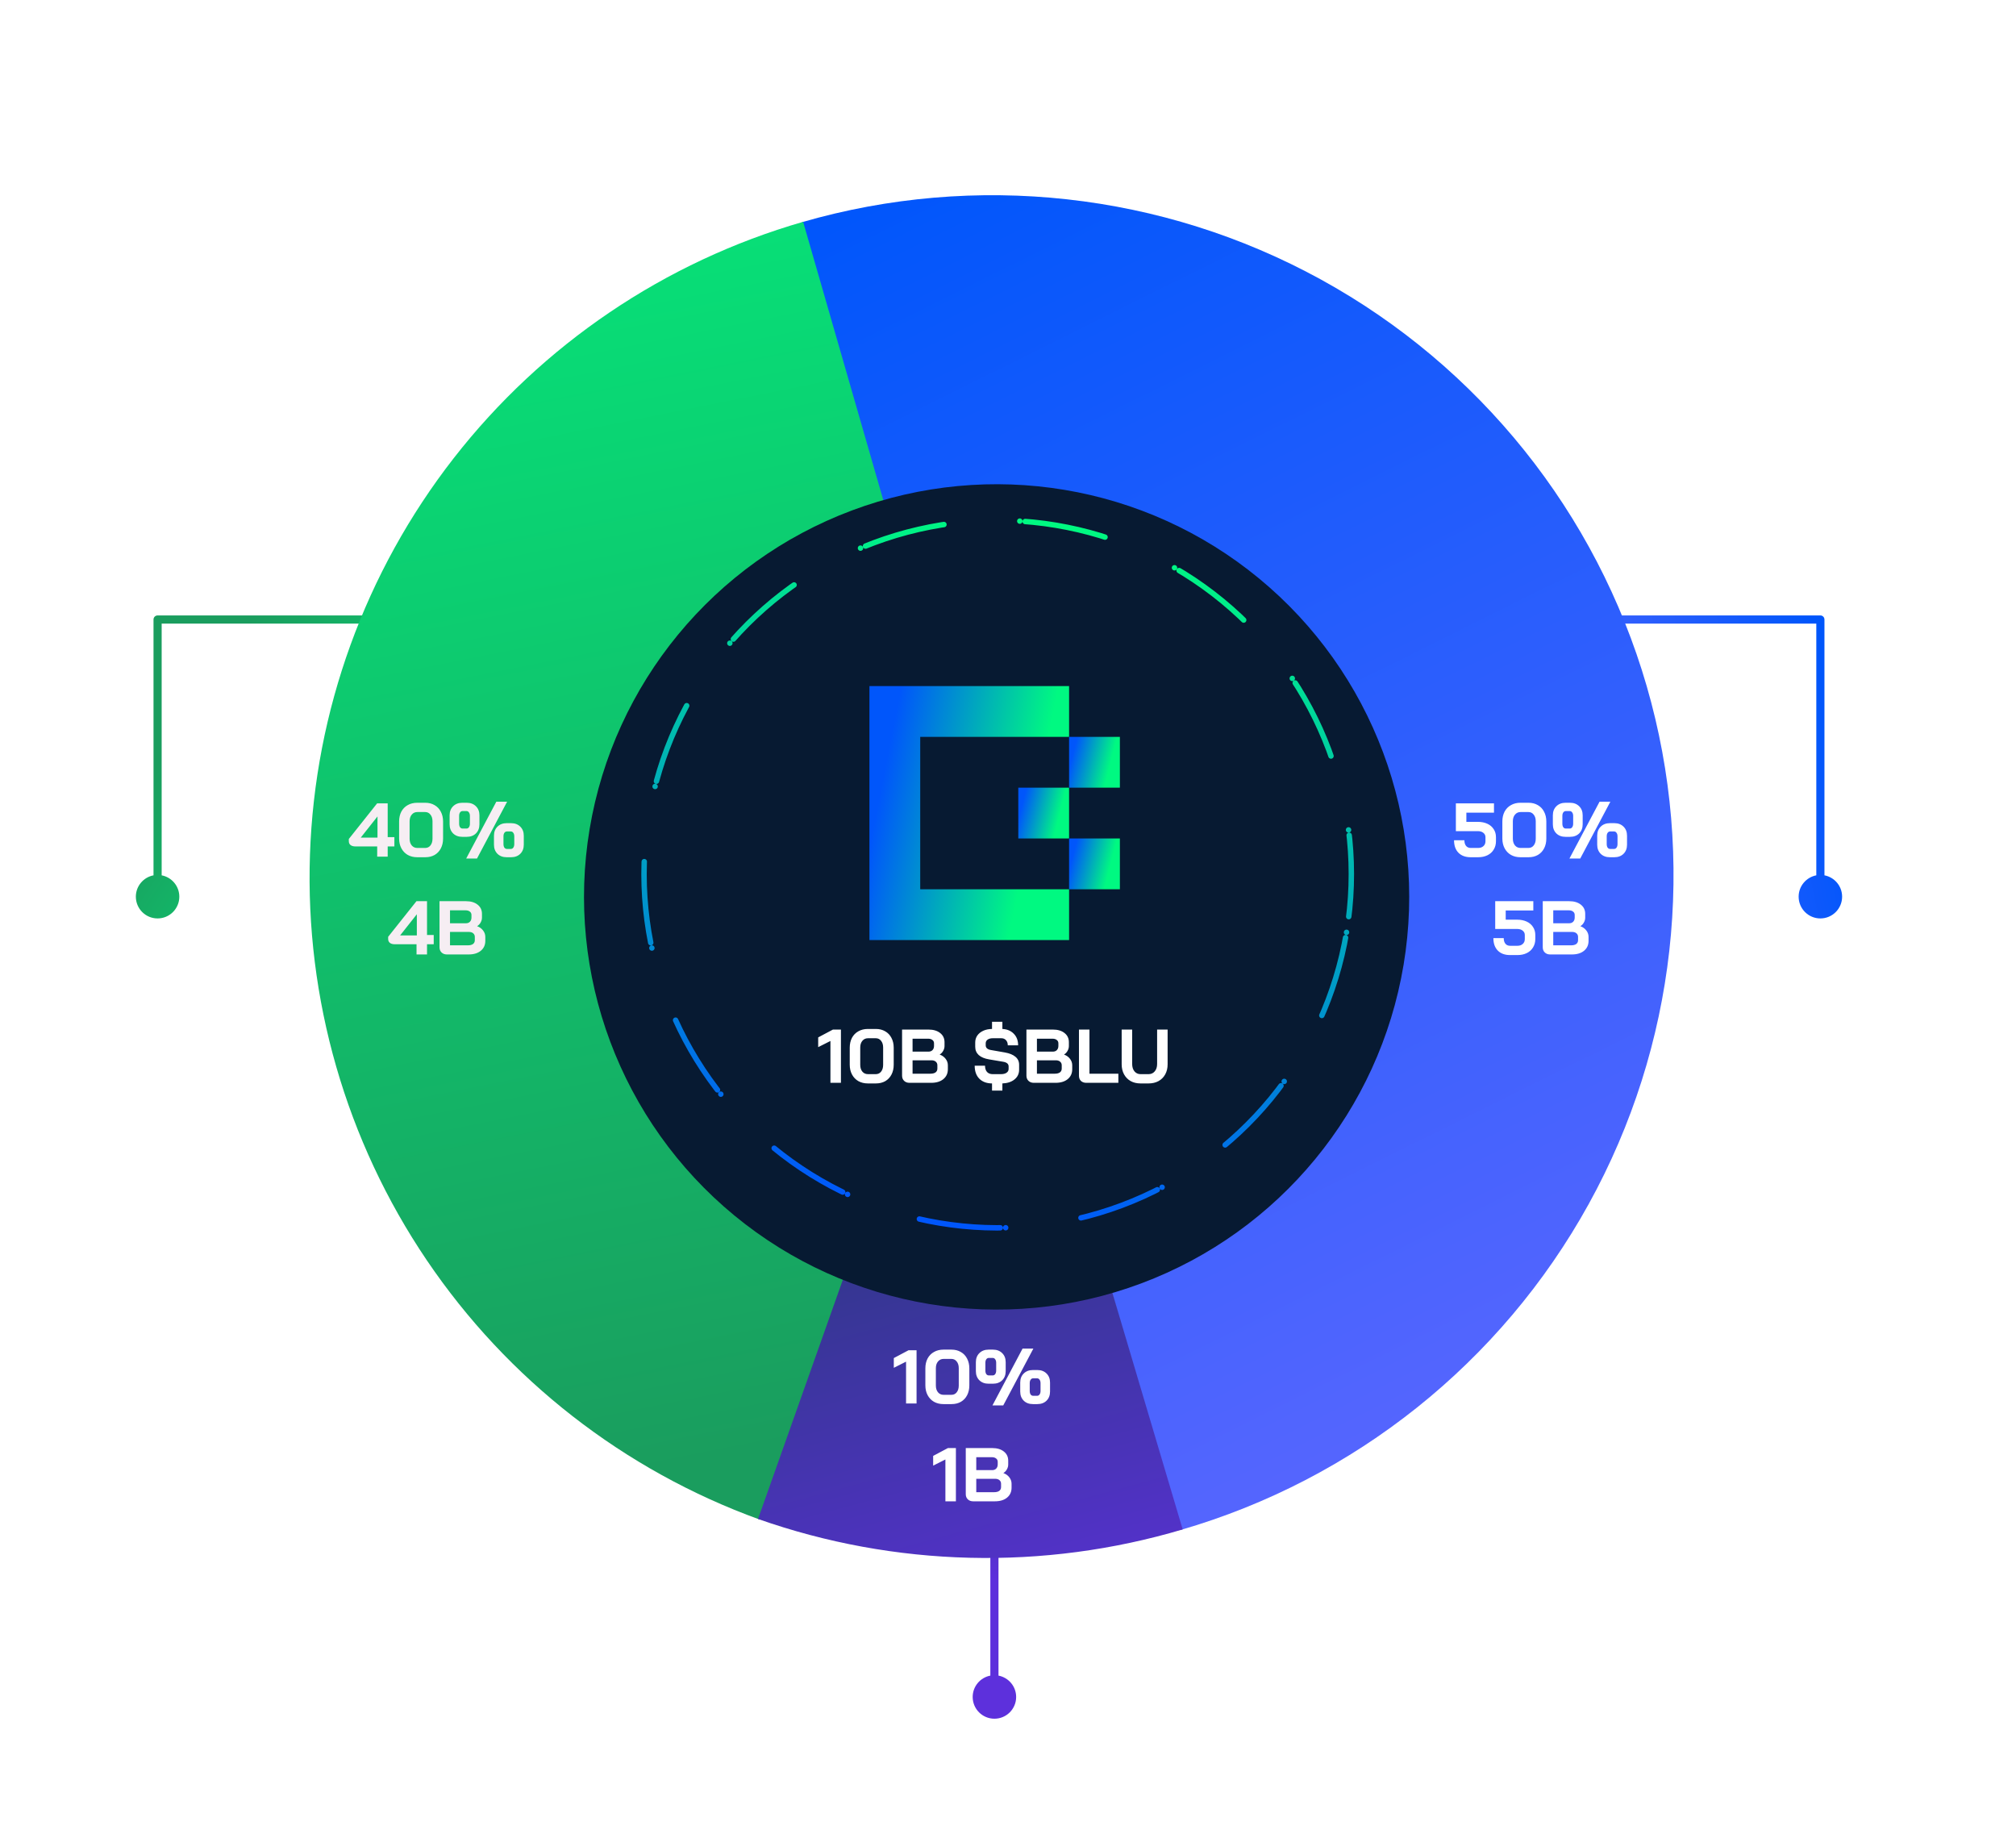 <svg width="371" height="336" viewBox="0 0 371 336" fill="none" xmlns="http://www.w3.org/2000/svg">
<path fill-rule="evenodd" clip-rule="evenodd" d="M335.75 113.988C335.75 113.574 335.414 113.238 335 113.238L279 113.238L279 114.738L334.25 114.738V161.058C332.399 161.41 331 163.035 331 164.988C331 167.197 332.791 168.988 335 168.988C337.209 168.988 339 167.197 339 164.988C339 163.035 337.601 161.41 335.75 161.058V113.988Z" fill="url(#paint0_linear_278_2982)"/>
<path fill-rule="evenodd" clip-rule="evenodd" d="M28.25 113.988C28.25 113.574 28.586 113.238 29 113.238L85 113.238L85 114.738L29.75 114.738V161.058C31.601 161.41 33 163.035 33 164.988C33 167.197 31.209 168.988 29 168.988C26.791 168.988 25 167.197 25 164.988C25 163.035 26.399 161.41 28.25 161.058V113.988Z" fill="url(#paint1_linear_278_2982)"/>
<path fill-rule="evenodd" clip-rule="evenodd" d="M187 312.238C187 314.447 185.209 316.238 183 316.238C180.791 316.238 179 314.447 179 312.238C179 310.285 180.399 308.66 182.25 308.308L182.25 261.238L183.75 261.238L183.75 308.308C185.601 308.66 187 310.285 187 312.238Z" fill="url(#paint2_linear_278_2982)"/>
<path d="M147.546 40.893C179.54 31.622 213.896 35.406 243.057 51.413C272.218 67.42 293.794 94.338 303.04 126.245C312.286 158.153 308.444 192.437 292.359 221.554C276.273 250.672 249.263 272.238 217.269 281.509L182.408 161.201L147.546 40.893Z" fill="url(#paint3_linear_278_2982)"/>
<path d="M139.754 279.575C114.82 270.534 93.387 253.831 78.528 231.861C63.67 209.891 56.148 183.78 57.041 157.272C57.934 130.764 67.196 105.219 83.5 84.299C99.803 63.378 122.311 48.156 147.798 40.814L182.565 161.501L139.754 279.575Z" fill="url(#paint4_linear_278_2982)"/>
<path d="M217.647 281.409C192.037 289.019 164.681 288.346 139.5 279.487L181.703 160.441L217.647 281.409Z" fill="url(#paint5_linear_278_2982)"/>
<path d="M69.414 155.741H65.424C65.032 155.741 64.729 155.657 64.514 155.489C64.299 155.321 64.192 155.079 64.192 154.761V154.369L69.4 147.817H71.346V154.033H72.578V155.741H71.346V157.617H69.414V155.741ZM69.47 154.117V150.239H69.456L66.39 154.117H69.47ZM76.779 157.729C76.126 157.729 75.547 157.589 75.043 157.309C74.539 157.02 74.147 156.614 73.867 156.091C73.587 155.569 73.447 154.967 73.447 154.285V151.149C73.447 150.468 73.583 149.866 73.853 149.343C74.133 148.821 74.525 148.419 75.029 148.139C75.533 147.85 76.117 147.705 76.779 147.705H78.263C78.907 147.705 79.477 147.85 79.971 148.139C80.466 148.419 80.849 148.821 81.119 149.343C81.399 149.866 81.539 150.468 81.539 151.149V154.285C81.539 154.967 81.404 155.569 81.133 156.091C80.863 156.614 80.48 157.02 79.985 157.309C79.491 157.589 78.917 157.729 78.263 157.729H76.779ZM78.235 156.021C78.646 156.021 78.973 155.867 79.215 155.559C79.467 155.242 79.593 154.827 79.593 154.313V151.121C79.593 150.608 79.467 150.197 79.215 149.889C78.973 149.572 78.646 149.413 78.235 149.413H76.807C76.378 149.413 76.033 149.572 75.771 149.889C75.51 150.197 75.379 150.608 75.379 151.121V154.313C75.379 154.827 75.51 155.242 75.771 155.559C76.033 155.867 76.378 156.021 76.807 156.021H78.235ZM91.337 147.509H93.325L87.781 157.967H85.793L91.337 147.509ZM85.093 153.977C84.384 153.977 83.814 153.767 83.385 153.347C82.956 152.918 82.741 152.358 82.741 151.667V150.015C82.741 149.325 82.956 148.769 83.385 148.349C83.814 147.92 84.384 147.705 85.093 147.705H85.877C86.586 147.705 87.156 147.92 87.585 148.349C88.014 148.769 88.229 149.325 88.229 150.015V151.667C88.229 152.358 88.014 152.918 87.585 153.347C87.156 153.767 86.586 153.977 85.877 153.977H85.093ZM85.835 152.451C86.031 152.451 86.185 152.372 86.297 152.213C86.418 152.045 86.479 151.826 86.479 151.555V150.127C86.479 149.857 86.418 149.642 86.297 149.483C86.185 149.315 86.031 149.231 85.835 149.231H85.135C84.939 149.231 84.78 149.315 84.659 149.483C84.547 149.642 84.491 149.857 84.491 150.127V151.555C84.491 151.826 84.547 152.045 84.659 152.213C84.78 152.372 84.939 152.451 85.135 152.451H85.835ZM93.255 157.729C92.546 157.729 91.976 157.519 91.547 157.099C91.118 156.67 90.903 156.11 90.903 155.419V153.767C90.903 153.077 91.118 152.521 91.547 152.101C91.976 151.672 92.546 151.457 93.255 151.457H94.039C94.748 151.457 95.318 151.672 95.747 152.101C96.176 152.521 96.391 153.077 96.391 153.767V155.419C96.391 156.11 96.176 156.67 95.747 157.099C95.318 157.519 94.748 157.729 94.039 157.729H93.255ZM93.997 156.203C94.193 156.203 94.347 156.124 94.459 155.965C94.58 155.797 94.641 155.578 94.641 155.307V153.879C94.641 153.609 94.58 153.394 94.459 153.235C94.347 153.067 94.193 152.983 93.997 152.983H93.297C93.101 152.983 92.942 153.067 92.821 153.235C92.709 153.394 92.653 153.609 92.653 153.879V155.307C92.653 155.578 92.709 155.797 92.821 155.965C92.942 156.124 93.101 156.203 93.297 156.203H93.997ZM76.653 173.741H72.663C72.271 173.741 71.968 173.657 71.753 173.489C71.539 173.321 71.431 173.079 71.431 172.761V172.369L76.639 165.817H78.585V172.033H79.817V173.741H78.585V175.617H76.653V173.741ZM76.709 172.117V168.239H76.695L73.629 172.117H76.709ZM82.241 175.617C81.839 175.617 81.513 175.496 81.261 175.253C81.009 175.011 80.883 174.693 80.883 174.301V165.817H85.755C86.641 165.817 87.351 166.027 87.883 166.447C88.424 166.867 88.695 167.432 88.695 168.141V168.841C88.695 169.149 88.615 169.443 88.457 169.723C88.307 170.003 88.093 170.232 87.813 170.409V170.423C88.261 170.582 88.62 170.839 88.891 171.193C89.171 171.548 89.311 171.945 89.311 172.383V173.111C89.311 173.877 89.031 174.488 88.471 174.945C87.92 175.393 87.173 175.617 86.231 175.617H82.241ZM85.755 169.877C86.053 169.877 86.296 169.784 86.483 169.597C86.669 169.401 86.763 169.145 86.763 168.827V168.351C86.763 168.09 86.665 167.885 86.469 167.735C86.273 167.577 86.011 167.497 85.685 167.497H82.815V169.877H85.755ZM86.091 173.937C86.501 173.937 86.819 173.858 87.043 173.699C87.267 173.531 87.379 173.298 87.379 172.999V172.383C87.379 172.113 87.281 171.893 87.085 171.725C86.889 171.557 86.627 171.473 86.301 171.473H82.815V173.937H86.091Z" fill="#F6EEF3"/>
<path d="M0.952 178.188H5.978C6.799 178.188 7.462 178.422 7.966 178.888C8.47 179.346 8.722 179.952 8.722 180.708V182.052C8.722 182.846 8.456 183.485 7.924 183.97C7.401 184.446 6.711 184.684 5.852 184.684H2.59V187.988H0.952V178.188ZM5.824 183.256C6.207 183.256 6.51 183.14 6.734 182.906C6.967 182.673 7.084 182.37 7.084 181.996V180.75C7.084 180.405 6.981 180.13 6.776 179.924C6.571 179.719 6.295 179.616 5.95 179.616H2.59V183.256H5.824ZM12.16 188.1C11.46 188.1 10.891 187.862 10.452 187.386C10.023 186.901 9.808 186.271 9.808 185.496V181.002H11.418V185.524C11.418 185.879 11.502 186.164 11.67 186.378C11.847 186.593 12.076 186.7 12.356 186.7H13.196C13.551 186.7 13.868 186.56 14.148 186.28C14.437 185.991 14.633 185.618 14.736 185.16V181.002H16.346V187.988H14.834V187.036C14.629 187.354 14.358 187.61 14.022 187.806C13.695 188.002 13.383 188.1 13.084 188.1H12.16ZM21.3 188.1C21.002 188.1 20.694 188.007 20.376 187.82C20.068 187.624 19.821 187.382 19.634 187.092V187.988H18.136V178.188H19.746V181.646C19.933 181.413 20.171 181.231 20.46 181.1C20.75 180.96 21.039 180.89 21.328 180.89H22.308C22.822 180.89 23.279 181.007 23.68 181.24C24.082 181.464 24.394 181.782 24.618 182.192C24.842 182.603 24.954 183.074 24.954 183.606V185.272C24.954 185.832 24.842 186.327 24.618 186.756C24.394 187.186 24.077 187.517 23.666 187.75C23.265 187.984 22.803 188.1 22.28 188.1H21.3ZM22.112 186.686C22.476 186.686 22.775 186.551 23.008 186.28C23.242 186 23.358 185.636 23.358 185.188V183.704C23.358 183.284 23.246 182.948 23.022 182.696C22.798 182.435 22.509 182.304 22.154 182.304H21.258C20.848 182.304 20.502 182.454 20.222 182.752C19.942 183.042 19.784 183.424 19.746 183.9V185.272C19.793 185.683 19.952 186.024 20.222 186.294C20.502 186.556 20.824 186.686 21.188 186.686H22.112ZM28.716 187.988C27.932 187.988 27.358 187.825 26.994 187.498C26.64 187.162 26.462 186.635 26.462 185.916V178.188H28.072V185.846C28.072 186.117 28.128 186.313 28.24 186.434C28.352 186.546 28.539 186.602 28.8 186.602H29.472V187.988H28.716ZM31.532 180.218C31.215 180.218 30.958 180.125 30.762 179.938C30.575 179.742 30.482 179.495 30.482 179.196C30.482 178.898 30.575 178.655 30.762 178.468C30.958 178.272 31.215 178.174 31.532 178.174C31.849 178.174 32.106 178.272 32.302 178.468C32.498 178.655 32.596 178.898 32.596 179.196C32.596 179.495 32.498 179.742 32.302 179.938C32.106 180.125 31.849 180.218 31.532 180.218ZM30.734 181.002H32.344V187.988H30.734V181.002ZM36.954 188.1C36.095 188.1 35.405 187.853 34.882 187.358C34.369 186.864 34.112 186.21 34.112 185.398V183.634C34.112 183.093 34.229 182.617 34.462 182.206C34.695 181.786 35.027 181.464 35.456 181.24C35.885 181.007 36.38 180.89 36.94 180.89H38.06C38.863 180.89 39.507 181.124 39.992 181.59C40.487 182.048 40.734 182.654 40.734 183.41H39.152C39.152 183.074 39.049 182.804 38.844 182.598C38.648 182.384 38.387 182.276 38.06 182.276H36.954C36.59 182.276 36.291 182.412 36.058 182.682C35.834 182.953 35.722 183.303 35.722 183.732V185.3C35.722 185.72 35.834 186.061 36.058 186.322C36.291 186.584 36.595 186.714 36.968 186.714H38.074C38.419 186.714 38.695 186.588 38.9 186.336C39.115 186.084 39.222 185.758 39.222 185.356H40.804C40.804 186.178 40.552 186.84 40.048 187.344C39.553 187.848 38.895 188.1 38.074 188.1H36.954ZM0.952 196.188H5.978C6.799 196.188 7.462 196.422 7.966 196.888C8.47 197.346 8.722 197.952 8.722 198.708V200.052C8.722 200.846 8.456 201.485 7.924 201.97C7.401 202.446 6.711 202.684 5.852 202.684H2.59V205.988H0.952V196.188ZM5.824 201.256C6.207 201.256 6.51 201.14 6.734 200.906C6.967 200.673 7.084 200.37 7.084 199.996V198.75C7.084 198.405 6.981 198.13 6.776 197.924C6.571 197.719 6.295 197.616 5.95 197.616H2.59V201.256H5.824ZM9.892 199.002H11.39V199.954C11.577 199.665 11.843 199.432 12.188 199.254C12.543 199.068 12.907 198.974 13.28 198.974H14.12V200.374H13.28C12.748 200.374 12.319 200.538 11.992 200.864C11.665 201.191 11.502 201.616 11.502 202.138V205.988H9.892V199.002ZM17.5 206.1C16.93 206.1 16.426 205.993 15.988 205.778C15.558 205.564 15.222 205.26 14.98 204.868C14.746 204.476 14.63 204.024 14.63 203.51V201.634C14.63 201.093 14.746 200.617 14.98 200.206C15.222 199.786 15.558 199.464 15.988 199.24C16.426 199.007 16.93 198.89 17.5 198.89H18.62C19.469 198.89 20.15 199.138 20.664 199.632C21.177 200.127 21.434 200.785 21.434 201.606V203.006H16.24V203.51C16.24 203.884 16.352 204.182 16.576 204.406C16.809 204.63 17.117 204.742 17.5 204.742H18.578C18.951 204.742 19.25 204.654 19.474 204.476C19.707 204.29 19.824 204.047 19.824 203.748H21.406C21.406 204.458 21.144 205.027 20.622 205.456C20.099 205.886 19.413 206.1 18.564 206.1H17.5ZM19.852 201.802V201.606C19.852 201.196 19.74 200.864 19.516 200.612C19.292 200.36 18.998 200.234 18.634 200.234H17.5C17.117 200.234 16.804 200.37 16.562 200.64C16.328 200.902 16.212 201.247 16.212 201.676V201.802H19.852ZM25.19 206.1C24.388 206.1 23.744 205.886 23.258 205.456C22.773 205.027 22.53 204.458 22.53 203.748H24.112C24.112 204.047 24.21 204.29 24.406 204.476C24.602 204.654 24.864 204.742 25.19 204.742H26.436C26.754 204.742 27.001 204.691 27.178 204.588C27.365 204.476 27.458 204.327 27.458 204.14V203.832C27.458 203.702 27.402 203.59 27.29 203.496C27.188 203.403 27.043 203.338 26.856 203.3L24.434 202.88C23.893 202.787 23.464 202.591 23.146 202.292C22.829 201.984 22.67 201.63 22.67 201.228V200.766C22.67 200.188 22.899 199.73 23.356 199.394C23.823 199.058 24.462 198.89 25.274 198.89H26.394C27.132 198.89 27.729 199.091 28.186 199.492C28.644 199.894 28.872 200.421 28.872 201.074H27.29C27.29 200.822 27.206 200.622 27.038 200.472C26.88 200.323 26.665 200.248 26.394 200.248H25.288C24.962 200.248 24.71 200.3 24.532 200.402C24.355 200.505 24.266 200.65 24.266 200.836V201.116C24.266 201.247 24.318 201.359 24.42 201.452C24.532 201.546 24.677 201.606 24.854 201.634L27.36 202.082C27.874 202.185 28.284 202.381 28.592 202.67C28.9 202.96 29.054 203.3 29.054 203.692V204.21C29.054 204.789 28.816 205.251 28.34 205.596C27.864 205.932 27.23 206.1 26.436 206.1H25.19ZM32.569 206.1C31.86 206.1 31.286 205.923 30.847 205.568C30.418 205.204 30.203 204.724 30.203 204.126V203.622C30.203 203.034 30.427 202.563 30.875 202.208C31.333 201.854 31.93 201.676 32.667 201.676H33.535C33.797 201.676 34.077 201.714 34.375 201.788C34.674 201.863 34.94 201.961 35.173 202.082V201.214C35.173 200.925 35.08 200.692 34.893 200.514C34.707 200.337 34.464 200.248 34.165 200.248H32.989C32.681 200.248 32.434 200.323 32.247 200.472C32.061 200.612 31.967 200.799 31.967 201.032H30.399C30.399 200.388 30.637 199.87 31.113 199.478C31.589 199.086 32.215 198.89 32.989 198.89H34.165C34.949 198.89 35.579 199.105 36.055 199.534C36.531 199.954 36.769 200.514 36.769 201.214V205.988H35.271V205.106C35.047 205.405 34.767 205.648 34.431 205.834C34.095 206.012 33.764 206.1 33.437 206.1H32.569ZM33.535 204.84C33.909 204.84 34.245 204.738 34.543 204.532C34.842 204.318 35.052 204.038 35.173 203.692V203.356C35.015 203.226 34.791 203.123 34.501 203.048C34.212 202.964 33.909 202.922 33.591 202.922H32.709C32.429 202.922 32.201 202.992 32.023 203.132C31.855 203.272 31.771 203.454 31.771 203.678V204.07C31.771 204.304 31.86 204.49 32.037 204.63C32.215 204.77 32.448 204.84 32.737 204.84H33.535ZM40.734 205.988C39.95 205.988 39.376 205.825 39.012 205.498C38.657 205.162 38.48 204.635 38.48 203.916V196.188H40.09V203.846C40.09 204.117 40.146 204.313 40.258 204.434C40.37 204.546 40.557 204.602 40.818 204.602H41.49V205.988H40.734ZM45.09 206.1C44.52 206.1 44.016 205.993 43.578 205.778C43.148 205.564 42.812 205.26 42.569 204.868C42.336 204.476 42.219 204.024 42.219 203.51V201.634C42.219 201.093 42.336 200.617 42.569 200.206C42.812 199.786 43.148 199.464 43.578 199.24C44.016 199.007 44.52 198.89 45.09 198.89H46.209C47.059 198.89 47.74 199.138 48.254 199.632C48.767 200.127 49.023 200.785 49.023 201.606V203.006H43.83V203.51C43.83 203.884 43.941 204.182 44.166 204.406C44.399 204.63 44.707 204.742 45.09 204.742H46.167C46.541 204.742 46.84 204.654 47.063 204.476C47.297 204.29 47.413 204.047 47.413 203.748H48.995C48.995 204.458 48.734 205.027 48.212 205.456C47.689 205.886 47.003 206.1 46.154 206.1H45.09ZM47.441 201.802V201.606C47.441 201.196 47.33 200.864 47.105 200.612C46.882 200.36 46.587 200.234 46.224 200.234H45.09C44.707 200.234 44.394 200.37 44.151 200.64C43.918 200.902 43.801 201.247 43.801 201.676V201.802H47.441Z" fill="white"/>
<path d="M318.214 188.1C317.561 188.1 316.982 187.96 316.478 187.68C315.974 187.391 315.582 186.99 315.302 186.476C315.031 185.954 314.896 185.352 314.896 184.67V178.188H316.534V184.642C316.534 185.249 316.688 185.739 316.996 186.112C317.304 186.476 317.71 186.658 318.214 186.658H319.712C320.225 186.658 320.636 186.476 320.944 186.112C321.261 185.739 321.42 185.249 321.42 184.642V178.188H323.058V184.67C323.058 185.352 322.918 185.954 322.638 186.476C322.358 186.99 321.966 187.391 321.462 187.68C320.958 187.96 320.375 188.1 319.712 188.1H318.214ZM327.159 188.1C326.356 188.1 325.712 187.886 325.227 187.456C324.742 187.027 324.499 186.458 324.499 185.748H326.081C326.081 186.047 326.179 186.29 326.375 186.476C326.571 186.654 326.832 186.742 327.159 186.742H328.405C328.722 186.742 328.97 186.691 329.147 186.588C329.334 186.476 329.427 186.327 329.427 186.14V185.832C329.427 185.702 329.371 185.59 329.259 185.496C329.156 185.403 329.012 185.338 328.825 185.3L326.403 184.88C325.862 184.787 325.432 184.591 325.115 184.292C324.798 183.984 324.639 183.63 324.639 183.228V182.766C324.639 182.188 324.868 181.73 325.325 181.394C325.792 181.058 326.431 180.89 327.243 180.89H328.363C329.1 180.89 329.698 181.091 330.155 181.492C330.612 181.894 330.841 182.421 330.841 183.074H329.259C329.259 182.822 329.175 182.622 329.007 182.472C328.848 182.323 328.634 182.248 328.363 182.248H327.257C326.93 182.248 326.678 182.3 326.501 182.402C326.324 182.505 326.235 182.65 326.235 182.836V183.116C326.235 183.247 326.286 183.359 326.389 183.452C326.501 183.546 326.646 183.606 326.823 183.634L329.329 184.082C329.842 184.185 330.253 184.381 330.561 184.67C330.869 184.96 331.023 185.3 331.023 185.692V186.21C331.023 186.789 330.785 187.251 330.309 187.596C329.833 187.932 329.198 188.1 328.405 188.1H327.159ZM334.986 188.1C334.417 188.1 333.913 187.993 333.474 187.778C333.045 187.564 332.709 187.26 332.466 186.868C332.233 186.476 332.116 186.024 332.116 185.51V183.634C332.116 183.093 332.233 182.617 332.466 182.206C332.709 181.786 333.045 181.464 333.474 181.24C333.913 181.007 334.417 180.89 334.986 180.89H336.106C336.955 180.89 337.637 181.138 338.15 181.632C338.663 182.127 338.92 182.785 338.92 183.606V185.006H333.726V185.51C333.726 185.884 333.838 186.182 334.062 186.406C334.295 186.63 334.603 186.742 334.986 186.742H336.064C336.437 186.742 336.736 186.654 336.96 186.476C337.193 186.29 337.31 186.047 337.31 185.748H338.892C338.892 186.458 338.631 187.027 338.108 187.456C337.585 187.886 336.899 188.1 336.05 188.1H334.986ZM337.338 183.802V183.606C337.338 183.196 337.226 182.864 337.002 182.612C336.778 182.36 336.484 182.234 336.12 182.234H334.986C334.603 182.234 334.291 182.37 334.048 182.64C333.815 182.902 333.698 183.247 333.698 183.676V183.802H337.338ZM340.367 181.002H341.865V181.954C342.051 181.665 342.317 181.432 342.663 181.254C343.017 181.068 343.381 180.974 343.755 180.974H344.595V182.374H343.755C343.223 182.374 342.793 182.538 342.467 182.864C342.14 183.191 341.977 183.616 341.977 184.138V187.988H340.367V181.002ZM314.952 196.188H320.006C320.809 196.188 321.457 196.408 321.952 196.846C322.447 197.285 322.694 197.864 322.694 198.582V199.576C322.694 200.062 322.545 200.491 322.246 200.864C321.957 201.228 321.551 201.499 321.028 201.676V201.704C321.327 201.882 321.565 202.11 321.742 202.39C321.929 202.661 322.087 203.016 322.218 203.454L323.002 205.988H321.308L320.552 203.566C320.431 203.146 320.244 202.824 319.992 202.6C319.74 202.376 319.446 202.264 319.11 202.264H316.59V205.988H314.952V196.188ZM319.642 200.85C320.071 200.85 320.412 200.734 320.664 200.5C320.925 200.267 321.056 199.964 321.056 199.59V198.624C321.056 198.326 320.958 198.083 320.762 197.896C320.566 197.71 320.305 197.616 319.978 197.616H316.59V200.85H319.642ZM326.851 206.1C326.282 206.1 325.778 205.993 325.339 205.778C324.91 205.564 324.574 205.26 324.331 204.868C324.098 204.476 323.981 204.024 323.981 203.51V201.634C323.981 201.093 324.098 200.617 324.331 200.206C324.574 199.786 324.91 199.464 325.339 199.24C325.778 199.007 326.282 198.89 326.851 198.89H327.971C328.821 198.89 329.502 199.138 330.015 199.632C330.529 200.127 330.785 200.785 330.785 201.606V203.006H325.591V203.51C325.591 203.884 325.703 204.182 325.927 204.406C326.161 204.63 326.469 204.742 326.851 204.742H327.929C328.303 204.742 328.601 204.654 328.825 204.476C329.059 204.29 329.175 204.047 329.175 203.748H330.757C330.757 204.458 330.496 205.027 329.973 205.456C329.451 205.886 328.765 206.1 327.915 206.1H326.851ZM329.203 201.802V201.606C329.203 201.196 329.091 200.864 328.867 200.612C328.643 200.36 328.349 200.234 327.985 200.234H326.851C326.469 200.234 326.156 200.37 325.913 200.64C325.68 200.902 325.563 201.247 325.563 201.676V201.802H329.203ZM341.416 199.002L339.988 204.994C339.829 205.657 339.47 205.988 338.91 205.988H338.168L336.558 201.284L334.878 205.988H334.15C333.599 205.988 333.24 205.657 333.072 204.994L331.616 199.002H333.282L334.304 203.972L335.956 199.184H336.572C336.759 199.184 336.908 199.226 337.02 199.31C337.141 199.394 337.235 199.53 337.3 199.716L338.756 203.93L339.75 199.002H341.416ZM344.573 206.1C343.864 206.1 343.29 205.923 342.851 205.568C342.422 205.204 342.207 204.724 342.207 204.126V203.622C342.207 203.034 342.431 202.563 342.879 202.208C343.336 201.854 343.934 201.676 344.671 201.676H345.539C345.8 201.676 346.08 201.714 346.379 201.788C346.678 201.863 346.944 201.961 347.177 202.082V201.214C347.177 200.925 347.084 200.692 346.897 200.514C346.71 200.337 346.468 200.248 346.169 200.248H344.993C344.685 200.248 344.438 200.323 344.251 200.472C344.064 200.612 343.971 200.799 343.971 201.032H342.403C342.403 200.388 342.641 199.87 343.117 199.478C343.593 199.086 344.218 198.89 344.993 198.89H346.169C346.953 198.89 347.583 199.105 348.059 199.534C348.535 199.954 348.773 200.514 348.773 201.214V205.988H347.275V205.106C347.051 205.405 346.771 205.648 346.435 205.834C346.099 206.012 345.768 206.1 345.441 206.1H344.573ZM345.539 204.84C345.912 204.84 346.248 204.738 346.547 204.532C346.846 204.318 347.056 204.038 347.177 203.692V203.356C347.018 203.226 346.794 203.123 346.505 203.048C346.216 202.964 345.912 202.922 345.595 202.922H344.713C344.433 202.922 344.204 202.992 344.027 203.132C343.859 203.272 343.775 203.454 343.775 203.678V204.07C343.775 204.304 343.864 204.49 344.041 204.63C344.218 204.77 344.452 204.84 344.741 204.84H345.539ZM350.484 199.002H351.982V199.954C352.169 199.665 352.435 199.432 352.78 199.254C353.135 199.068 353.499 198.974 353.872 198.974H354.712V200.374H353.872C353.34 200.374 352.911 200.538 352.584 200.864C352.257 201.191 352.094 201.616 352.094 202.138V205.988H350.484V199.002ZM357.881 206.1C357.088 206.1 356.444 205.853 355.949 205.358C355.464 204.854 355.221 204.196 355.221 203.384V201.76C355.221 201.191 355.338 200.692 355.571 200.262C355.805 199.824 356.131 199.488 356.551 199.254C356.981 199.012 357.471 198.89 358.021 198.89H358.875C359.165 198.89 359.449 198.956 359.729 199.086C360.019 199.217 360.257 199.39 360.443 199.604V196.188H362.039V205.988H360.541V205.022C360.345 205.349 360.084 205.61 359.757 205.806C359.431 206.002 359.099 206.1 358.763 206.1H357.881ZM358.889 204.714C359.291 204.714 359.636 204.556 359.925 204.238C360.224 203.912 360.397 203.51 360.443 203.034V201.634C360.378 201.233 360.219 200.906 359.967 200.654C359.725 200.402 359.431 200.276 359.085 200.276H358.189C357.779 200.276 357.447 200.421 357.195 200.71C356.953 201 356.831 201.378 356.831 201.844V203.286C356.831 203.716 356.943 204.061 357.167 204.322C357.401 204.584 357.695 204.714 358.049 204.714H358.889ZM366.138 206.1C365.335 206.1 364.691 205.886 364.206 205.456C363.72 205.027 363.478 204.458 363.478 203.748H365.06C365.06 204.047 365.158 204.29 365.354 204.476C365.55 204.654 365.811 204.742 366.138 204.742H367.384C367.701 204.742 367.948 204.691 368.126 204.588C368.312 204.476 368.406 204.327 368.406 204.14V203.832C368.406 203.702 368.35 203.59 368.238 203.496C368.135 203.403 367.99 203.338 367.804 203.3L365.382 202.88C364.84 202.787 364.411 202.591 364.094 202.292C363.776 201.984 363.618 201.63 363.618 201.228V200.766C363.618 200.188 363.846 199.73 364.304 199.394C364.77 199.058 365.41 198.89 366.222 198.89H367.342C368.079 198.89 368.676 199.091 369.134 199.492C369.591 199.894 369.82 200.421 369.82 201.074H368.238C368.238 200.822 368.154 200.622 367.986 200.472C367.827 200.323 367.612 200.248 367.342 200.248H366.236C365.909 200.248 365.657 200.3 365.48 200.402C365.302 200.505 365.214 200.65 365.214 200.836V201.116C365.214 201.247 365.265 201.359 365.368 201.452C365.48 201.546 365.624 201.606 365.802 201.634L368.308 202.082C368.821 202.185 369.232 202.381 369.54 202.67C369.848 202.96 370.002 203.3 370.002 203.692V204.21C370.002 204.789 369.764 205.251 369.288 205.596C368.812 205.932 368.177 206.1 367.384 206.1H366.138Z" fill="white"/>
<path d="M125.434 331.238C125.07 331.238 124.776 331.131 124.552 330.916C124.338 330.702 124.23 330.417 124.23 330.062V321.438H128.696C129.424 321.438 130.064 321.578 130.614 321.858C131.174 322.129 131.604 322.516 131.902 323.02C132.21 323.524 132.364 324.108 132.364 324.77V327.626C132.364 328.812 132.056 329.712 131.44 330.328C130.834 330.935 129.938 331.238 128.752 331.238H125.434ZM128.71 329.796C129.373 329.796 129.872 329.61 130.208 329.236C130.554 328.854 130.726 328.298 130.726 327.57V324.826C130.726 324.248 130.535 323.781 130.152 323.426C129.77 323.062 129.27 322.88 128.654 322.88H125.868V329.796H128.71ZM136.471 331.35C135.902 331.35 135.398 331.243 134.959 331.028C134.53 330.814 134.194 330.51 133.951 330.118C133.718 329.726 133.601 329.274 133.601 328.76V326.884C133.601 326.343 133.718 325.867 133.951 325.456C134.194 325.036 134.53 324.714 134.959 324.49C135.398 324.257 135.902 324.14 136.471 324.14H137.591C138.441 324.14 139.122 324.388 139.635 324.882C140.149 325.377 140.405 326.035 140.405 326.856V328.256H135.211V328.76C135.211 329.134 135.323 329.432 135.547 329.656C135.781 329.88 136.089 329.992 136.471 329.992H137.549C137.923 329.992 138.221 329.904 138.445 329.726C138.679 329.54 138.795 329.297 138.795 328.998H140.377C140.377 329.708 140.116 330.277 139.593 330.706C139.071 331.136 138.385 331.35 137.535 331.35H136.471ZM138.823 327.052V326.856C138.823 326.446 138.711 326.114 138.487 325.862C138.263 325.61 137.969 325.484 137.605 325.484H136.471C136.089 325.484 135.776 325.62 135.533 325.89C135.3 326.152 135.183 326.497 135.183 326.926V327.052H138.823ZM144.47 331.238C143.985 331.238 143.635 330.958 143.42 330.398L141.012 324.252H142.706L144.526 329.418H144.54L146.374 324.252H148.068L145.282 331.238H144.47ZM151.442 331.35C150.873 331.35 150.369 331.243 149.93 331.028C149.501 330.814 149.165 330.51 148.922 330.118C148.689 329.726 148.572 329.274 148.572 328.76V326.884C148.572 326.343 148.689 325.867 148.922 325.456C149.165 325.036 149.501 324.714 149.93 324.49C150.369 324.257 150.873 324.14 151.442 324.14H152.562C153.411 324.14 154.093 324.388 154.606 324.882C155.119 325.377 155.376 326.035 155.376 326.856V328.256H150.182V328.76C150.182 329.134 150.294 329.432 150.518 329.656C150.751 329.88 151.059 329.992 151.442 329.992H152.52C152.893 329.992 153.192 329.904 153.416 329.726C153.649 329.54 153.766 329.297 153.766 328.998H155.348C155.348 329.708 155.087 330.277 154.564 330.706C154.041 331.136 153.355 331.35 152.506 331.35H151.442ZM153.794 327.052V326.856C153.794 326.446 153.682 326.114 153.458 325.862C153.234 325.61 152.94 325.484 152.576 325.484H151.442C151.059 325.484 150.747 325.62 150.504 325.89C150.271 326.152 150.154 326.497 150.154 326.926V327.052H153.794ZM159.077 331.238C158.293 331.238 157.719 331.075 157.355 330.748C157 330.412 156.823 329.885 156.823 329.166V321.438H158.433V329.096C158.433 329.367 158.489 329.563 158.601 329.684C158.713 329.796 158.899 329.852 159.161 329.852H159.833V331.238H159.077ZM163.418 331.35C162.56 331.35 161.869 331.103 161.346 330.608C160.824 330.104 160.562 329.442 160.562 328.62V326.884C160.562 326.343 160.679 325.867 160.912 325.456C161.155 325.036 161.491 324.714 161.92 324.49C162.359 324.257 162.863 324.14 163.432 324.14H164.664C165.234 324.14 165.733 324.257 166.162 324.49C166.601 324.714 166.937 325.036 167.17 325.456C167.413 325.867 167.534 326.343 167.534 326.884V328.62C167.534 329.442 167.268 330.104 166.736 330.608C166.214 331.103 165.514 331.35 164.636 331.35H163.418ZM164.622 329.964C165.014 329.964 165.327 329.834 165.56 329.572C165.803 329.302 165.924 328.952 165.924 328.522V326.968C165.924 326.539 165.808 326.194 165.574 325.932C165.341 325.662 165.028 325.526 164.636 325.526H163.46C163.068 325.526 162.756 325.662 162.522 325.932C162.289 326.194 162.172 326.539 162.172 326.968V328.522C162.172 328.952 162.289 329.302 162.522 329.572C162.756 329.834 163.059 329.964 163.432 329.964H164.622ZM169.045 324.252H170.543V325.078C170.739 324.798 170.991 324.574 171.299 324.406C171.617 324.229 171.925 324.14 172.223 324.14H173.147C173.959 324.14 174.613 324.388 175.107 324.882C175.611 325.368 175.863 326.012 175.863 326.814V328.438C175.863 329.316 175.616 330.02 175.121 330.552C174.627 331.084 173.969 331.35 173.147 331.35H172.209C171.939 331.35 171.659 331.285 171.369 331.154C171.08 331.014 170.842 330.832 170.655 330.608V334.038H169.045V324.252ZM172.979 329.964C173.362 329.964 173.67 329.815 173.903 329.516C174.146 329.218 174.267 328.826 174.267 328.34V326.912C174.267 326.502 174.151 326.17 173.917 325.918C173.684 325.657 173.376 325.526 172.993 325.526H172.097C171.78 325.526 171.486 325.652 171.215 325.904C170.954 326.147 170.767 326.464 170.655 326.856V328.48C170.702 328.919 170.856 329.278 171.117 329.558C171.388 329.829 171.71 329.964 172.083 329.964H172.979ZM185.24 324.14C185.921 324.14 186.462 324.36 186.864 324.798C187.274 325.237 187.48 325.825 187.48 326.562V331.238H185.87V326.548C185.87 326.24 185.8 325.998 185.66 325.82C185.52 325.634 185.333 325.54 185.1 325.54H184.428C184.12 325.54 183.858 325.652 183.644 325.876C183.429 326.091 183.289 326.385 183.224 326.758V331.238H181.628V326.59C181.628 326.273 181.558 326.021 181.418 325.834C181.278 325.638 181.091 325.54 180.858 325.54H180.228C179.92 325.54 179.649 325.68 179.416 325.96C179.192 326.231 179.047 326.586 178.982 327.024V331.238H177.372V324.252H178.87V325.134C179.047 324.826 179.271 324.584 179.542 324.406C179.812 324.229 180.088 324.14 180.368 324.14H181.166C181.52 324.14 181.838 324.234 182.118 324.42C182.398 324.598 182.617 324.85 182.776 325.176C182.981 324.85 183.228 324.598 183.518 324.42C183.807 324.234 184.115 324.14 184.442 324.14H185.24ZM191.774 331.35C191.205 331.35 190.701 331.243 190.262 331.028C189.833 330.814 189.497 330.51 189.254 330.118C189.021 329.726 188.904 329.274 188.904 328.76V326.884C188.904 326.343 189.021 325.867 189.254 325.456C189.497 325.036 189.833 324.714 190.262 324.49C190.701 324.257 191.205 324.14 191.774 324.14H192.894C193.743 324.14 194.425 324.388 194.938 324.882C195.451 325.377 195.708 326.035 195.708 326.856V328.256H190.514V328.76C190.514 329.134 190.626 329.432 190.85 329.656C191.083 329.88 191.391 329.992 191.774 329.992H192.852C193.225 329.992 193.524 329.904 193.748 329.726C193.981 329.54 194.098 329.297 194.098 328.998H195.68C195.68 329.708 195.419 330.277 194.896 330.706C194.373 331.136 193.687 331.35 192.838 331.35H191.774ZM194.126 327.052V326.856C194.126 326.446 194.014 326.114 193.79 325.862C193.566 325.61 193.272 325.484 192.908 325.484H191.774C191.391 325.484 191.079 325.62 190.836 325.89C190.603 326.152 190.486 326.497 190.486 326.926V327.052H194.126ZM197.155 324.252H198.653V325.162C198.858 324.854 199.129 324.607 199.465 324.42C199.801 324.234 200.137 324.14 200.473 324.14H201.341C202.059 324.14 202.633 324.369 203.063 324.826C203.501 325.284 203.721 325.886 203.721 326.632V331.238H202.111V326.674C202.111 326.338 202.022 326.068 201.845 325.862C201.677 325.648 201.453 325.54 201.173 325.54H200.305C199.941 325.54 199.614 325.68 199.325 325.96C199.035 326.231 198.849 326.581 198.765 327.01V331.238H197.155V324.252ZM208.38 331.238C207.587 331.238 207.008 331.061 206.644 330.706C206.28 330.352 206.098 329.792 206.098 329.026V325.638H204.866V324.252H206.14V322.138H207.708V324.252H209.528V325.638H207.708V328.97C207.708 329.278 207.769 329.502 207.89 329.642C208.012 329.782 208.203 329.852 208.464 329.852H209.528V331.238H208.38ZM215.012 321.438H222.054V322.866H216.65V325.82H221.536V327.248H216.65V331.238H215.012V321.438ZM225.044 331.35C224.344 331.35 223.775 331.112 223.336 330.636C222.907 330.151 222.692 329.521 222.692 328.746V324.252H224.302V328.774C224.302 329.129 224.386 329.414 224.554 329.628C224.731 329.843 224.96 329.95 225.24 329.95H226.08C226.435 329.95 226.752 329.81 227.032 329.53C227.321 329.241 227.517 328.868 227.62 328.41V324.252H229.23V331.238H227.718V330.286C227.513 330.604 227.242 330.86 226.906 331.056C226.579 331.252 226.267 331.35 225.968 331.35H225.044ZM231.02 324.252H232.518V325.162C232.723 324.854 232.994 324.607 233.33 324.42C233.666 324.234 234.002 324.14 234.338 324.14H235.206C235.925 324.14 236.499 324.369 236.928 324.826C237.367 325.284 237.586 325.886 237.586 326.632V331.238H235.976V326.674C235.976 326.338 235.887 326.068 235.71 325.862C235.542 325.648 235.318 325.54 235.038 325.54H234.17C233.806 325.54 233.479 325.68 233.19 325.96C232.901 326.231 232.714 326.581 232.63 327.01V331.238H231.02V324.252ZM241.672 331.35C240.878 331.35 240.234 331.103 239.74 330.608C239.254 330.104 239.012 329.446 239.012 328.634V327.01C239.012 326.441 239.128 325.942 239.362 325.512C239.595 325.074 239.922 324.738 240.342 324.504C240.771 324.262 241.261 324.14 241.812 324.14H242.666C242.955 324.14 243.24 324.206 243.52 324.336C243.809 324.467 244.047 324.64 244.234 324.854V321.438H245.83V331.238H244.332V330.272C244.136 330.599 243.874 330.86 243.548 331.056C243.221 331.252 242.89 331.35 242.554 331.35H241.672ZM242.68 329.964C243.081 329.964 243.426 329.806 243.716 329.488C244.014 329.162 244.187 328.76 244.234 328.284V326.884C244.168 326.483 244.01 326.156 243.758 325.904C243.515 325.652 243.221 325.526 242.876 325.526H241.98C241.569 325.526 241.238 325.671 240.986 325.96C240.743 326.25 240.622 326.628 240.622 327.094V328.536C240.622 328.966 240.734 329.311 240.958 329.572C241.191 329.834 241.485 329.964 241.84 329.964H242.68Z" fill="white"/>
<path d="M166.74 250.538L164.486 251.672V249.88L167.202 248.438H168.672V258.238H166.74V250.538ZM173.625 258.35C172.972 258.35 172.393 258.21 171.889 257.93C171.385 257.641 170.993 257.235 170.713 256.712C170.433 256.19 170.293 255.588 170.293 254.906V251.77C170.293 251.089 170.428 250.487 170.699 249.964C170.979 249.442 171.371 249.04 171.875 248.76C172.379 248.471 172.962 248.326 173.625 248.326H175.109C175.753 248.326 176.322 248.471 176.817 248.76C177.312 249.04 177.694 249.442 177.965 249.964C178.245 250.487 178.385 251.089 178.385 251.77V254.906C178.385 255.588 178.25 256.19 177.979 256.712C177.708 257.235 177.326 257.641 176.831 257.93C176.336 258.21 175.762 258.35 175.109 258.35H173.625ZM175.081 256.642C175.492 256.642 175.818 256.488 176.061 256.18C176.313 255.863 176.439 255.448 176.439 254.934V251.742C176.439 251.229 176.313 250.818 176.061 250.51C175.818 250.193 175.492 250.034 175.081 250.034H173.653C173.224 250.034 172.878 250.193 172.617 250.51C172.356 250.818 172.225 251.229 172.225 251.742V254.934C172.225 255.448 172.356 255.863 172.617 256.18C172.878 256.488 173.224 256.642 173.653 256.642H175.081ZM188.183 248.13H190.171L184.627 258.588H182.639L188.183 248.13ZM181.939 254.598C181.229 254.598 180.66 254.388 180.231 253.968C179.801 253.539 179.587 252.979 179.587 252.288V250.636C179.587 249.946 179.801 249.39 180.231 248.97C180.66 248.541 181.229 248.326 181.939 248.326H182.723C183.432 248.326 184.001 248.541 184.431 248.97C184.86 249.39 185.075 249.946 185.075 250.636V252.288C185.075 252.979 184.86 253.539 184.431 253.968C184.001 254.388 183.432 254.598 182.723 254.598H181.939ZM182.681 253.072C182.877 253.072 183.031 252.993 183.143 252.834C183.264 252.666 183.325 252.447 183.325 252.176V250.748C183.325 250.478 183.264 250.263 183.143 250.104C183.031 249.936 182.877 249.852 182.681 249.852H181.981C181.785 249.852 181.626 249.936 181.505 250.104C181.393 250.263 181.337 250.478 181.337 250.748V252.176C181.337 252.447 181.393 252.666 181.505 252.834C181.626 252.993 181.785 253.072 181.981 253.072H182.681ZM190.101 258.35C189.391 258.35 188.822 258.14 188.393 257.72C187.963 257.291 187.749 256.731 187.749 256.04V254.388C187.749 253.698 187.963 253.142 188.393 252.722C188.822 252.293 189.391 252.078 190.101 252.078H190.885C191.594 252.078 192.163 252.293 192.593 252.722C193.022 253.142 193.237 253.698 193.237 254.388V256.04C193.237 256.731 193.022 257.291 192.593 257.72C192.163 258.14 191.594 258.35 190.885 258.35H190.101ZM190.843 256.824C191.039 256.824 191.193 256.745 191.305 256.586C191.426 256.418 191.487 256.199 191.487 255.928V254.5C191.487 254.23 191.426 254.015 191.305 253.856C191.193 253.688 191.039 253.604 190.843 253.604H190.143C189.947 253.604 189.788 253.688 189.667 253.856C189.555 254.015 189.499 254.23 189.499 254.5V255.928C189.499 256.199 189.555 256.418 189.667 256.586C189.788 256.745 189.947 256.824 190.143 256.824H190.843ZM173.98 268.538L171.726 269.672V267.88L174.442 266.438H175.912V276.238H173.98V268.538ZM179.086 276.238C178.685 276.238 178.358 276.117 178.106 275.874C177.854 275.632 177.728 275.314 177.728 274.922V266.438H182.6C183.487 266.438 184.196 266.648 184.728 267.068C185.27 267.488 185.54 268.053 185.54 268.762V269.462C185.54 269.77 185.461 270.064 185.302 270.344C185.153 270.624 184.938 270.853 184.658 271.03V271.044C185.106 271.203 185.466 271.46 185.736 271.814C186.016 272.169 186.156 272.566 186.156 273.004V273.732C186.156 274.498 185.876 275.109 185.316 275.566C184.766 276.014 184.019 276.238 183.076 276.238H179.086ZM182.6 270.498C182.899 270.498 183.142 270.405 183.328 270.218C183.515 270.022 183.608 269.766 183.608 269.448V268.972C183.608 268.711 183.51 268.506 183.314 268.356C183.118 268.198 182.857 268.118 182.53 268.118H179.66V270.498H182.6ZM182.936 274.558C183.347 274.558 183.664 274.479 183.888 274.32C184.112 274.152 184.224 273.919 184.224 273.62V273.004C184.224 272.734 184.126 272.514 183.93 272.346C183.734 272.178 183.473 272.094 183.146 272.094H179.66V274.558H182.936Z" fill="white"/>
<path d="M270.665 157.729C269.694 157.729 268.938 157.454 268.397 156.903C267.855 156.353 267.585 155.587 267.585 154.607H269.489C269.489 155.046 269.591 155.391 269.797 155.643C270.002 155.895 270.291 156.021 270.665 156.021H272.009C272.419 156.021 272.746 155.909 272.989 155.685C273.241 155.461 273.367 155.163 273.367 154.789V154.033C273.367 153.707 273.236 153.441 272.975 153.235C272.723 153.03 272.387 152.927 271.967 152.927H267.921V147.817H274.935V149.525H269.853V151.219H271.967C272.629 151.219 273.213 151.336 273.717 151.569C274.221 151.803 274.608 152.134 274.879 152.563C275.159 152.983 275.299 153.473 275.299 154.033V154.789C275.299 155.368 275.159 155.881 274.879 156.329C274.608 156.777 274.225 157.123 273.731 157.365C273.236 157.608 272.662 157.729 272.009 157.729H270.665ZM279.807 157.729C279.153 157.729 278.575 157.589 278.071 157.309C277.567 157.02 277.175 156.614 276.895 156.091C276.615 155.569 276.475 154.967 276.475 154.285V151.149C276.475 150.468 276.61 149.866 276.881 149.343C277.161 148.821 277.553 148.419 278.057 148.139C278.561 147.85 279.144 147.705 279.807 147.705H281.291C281.935 147.705 282.504 147.85 282.999 148.139C283.493 148.419 283.876 148.821 284.147 149.343C284.427 149.866 284.567 150.468 284.567 151.149V154.285C284.567 154.967 284.431 155.569 284.161 156.091C283.89 156.614 283.507 157.02 283.013 157.309C282.518 157.589 281.944 157.729 281.291 157.729H279.807ZM281.263 156.021C281.673 156.021 282 155.867 282.243 155.559C282.495 155.242 282.621 154.827 282.621 154.313V151.121C282.621 150.608 282.495 150.197 282.243 149.889C282 149.572 281.673 149.413 281.263 149.413H279.835C279.405 149.413 279.06 149.572 278.799 149.889C278.537 150.197 278.407 150.608 278.407 151.121V154.313C278.407 154.827 278.537 155.242 278.799 155.559C279.06 155.867 279.405 156.021 279.835 156.021H281.263ZM294.364 147.509H296.352L290.808 157.967H288.82L294.364 147.509ZM288.12 153.977C287.411 153.977 286.842 153.767 286.412 153.347C285.983 152.918 285.768 152.358 285.768 151.667V150.015C285.768 149.325 285.983 148.769 286.412 148.349C286.842 147.92 287.411 147.705 288.12 147.705H288.904C289.614 147.705 290.183 147.92 290.612 148.349C291.042 148.769 291.256 149.325 291.256 150.015V151.667C291.256 152.358 291.042 152.918 290.612 153.347C290.183 153.767 289.614 153.977 288.904 153.977H288.12ZM288.862 152.451C289.058 152.451 289.212 152.372 289.324 152.213C289.446 152.045 289.506 151.826 289.506 151.555V150.127C289.506 149.857 289.446 149.642 289.324 149.483C289.212 149.315 289.058 149.231 288.862 149.231H288.162C287.966 149.231 287.808 149.315 287.686 149.483C287.574 149.642 287.518 149.857 287.518 150.127V151.555C287.518 151.826 287.574 152.045 287.686 152.213C287.808 152.372 287.966 152.451 288.162 152.451H288.862ZM296.282 157.729C295.573 157.729 295.004 157.519 294.574 157.099C294.145 156.67 293.93 156.11 293.93 155.419V153.767C293.93 153.077 294.145 152.521 294.574 152.101C295.004 151.672 295.573 151.457 296.282 151.457H297.066C297.776 151.457 298.345 151.672 298.774 152.101C299.204 152.521 299.418 153.077 299.418 153.767V155.419C299.418 156.11 299.204 156.67 298.774 157.099C298.345 157.519 297.776 157.729 297.066 157.729H296.282ZM297.024 156.203C297.22 156.203 297.374 156.124 297.486 155.965C297.608 155.797 297.668 155.578 297.668 155.307V153.879C297.668 153.609 297.608 153.394 297.486 153.235C297.374 153.067 297.22 152.983 297.024 152.983H296.324C296.128 152.983 295.97 153.067 295.848 153.235C295.736 153.394 295.68 153.609 295.68 153.879V155.307C295.68 155.578 295.736 155.797 295.848 155.965C295.97 156.124 296.128 156.203 296.324 156.203H297.024ZM277.904 175.729C276.933 175.729 276.177 175.454 275.636 174.903C275.095 174.353 274.824 173.587 274.824 172.607H276.728C276.728 173.046 276.831 173.391 277.036 173.643C277.241 173.895 277.531 174.021 277.904 174.021H279.248C279.659 174.021 279.985 173.909 280.228 173.685C280.48 173.461 280.606 173.163 280.606 172.789V172.033C280.606 171.707 280.475 171.441 280.214 171.235C279.962 171.03 279.626 170.927 279.206 170.927H275.16V165.817H282.174V167.525H277.092V169.219H279.206C279.869 169.219 280.452 169.336 280.956 169.569C281.46 169.803 281.847 170.134 282.118 170.563C282.398 170.983 282.538 171.473 282.538 172.033V172.789C282.538 173.368 282.398 173.881 282.118 174.329C281.847 174.777 281.465 175.123 280.97 175.365C280.475 175.608 279.901 175.729 279.248 175.729H277.904ZM285.268 175.617C284.867 175.617 284.54 175.496 284.288 175.253C284.036 175.011 283.91 174.693 283.91 174.301V165.817H288.782C289.669 165.817 290.378 166.027 290.91 166.447C291.451 166.867 291.722 167.432 291.722 168.141V168.841C291.722 169.149 291.643 169.443 291.484 169.723C291.335 170.003 291.12 170.232 290.84 170.409V170.423C291.288 170.582 291.647 170.839 291.918 171.193C292.198 171.548 292.338 171.945 292.338 172.383V173.111C292.338 173.877 292.058 174.488 291.498 174.945C290.947 175.393 290.201 175.617 289.258 175.617H285.268ZM288.782 169.877C289.081 169.877 289.323 169.784 289.51 169.597C289.697 169.401 289.79 169.145 289.79 168.827V168.351C289.79 168.09 289.692 167.885 289.496 167.735C289.3 167.577 289.039 167.497 288.712 167.497H285.842V169.877H288.782ZM289.118 173.937C289.529 173.937 289.846 173.858 290.07 173.699C290.294 173.531 290.406 173.298 290.406 172.999V172.383C290.406 172.113 290.308 171.893 290.112 171.725C289.916 171.557 289.655 171.473 289.328 171.473H285.842V173.937H289.118Z" fill="white"/>
<g filter="url(#filter0_d_278_2982)">
<circle cx="183.404" cy="161.027" r="75.93" transform="rotate(9.469 183.404 161.027)" fill="#071A32"/>
</g>
<circle cx="183.603" cy="160.836" r="65.083" transform="rotate(9.469 183.603 160.836)" stroke="url(#paint6_linear_278_2982)" stroke-linecap="round" stroke-dasharray="0 1 14 0 1 14"/>
<path d="M196.74 144.93H187.395V154.275H196.74V144.93Z" fill="url(#paint7_linear_278_2982)"/>
<path d="M206.088 154.275H196.742V163.621H206.088V154.275Z" fill="url(#paint8_linear_278_2982)"/>
<path d="M169.346 163.623V154.275V144.93V135.582H187.394H196.742V126.236H187.394H169.346H160V135.582V144.93V154.275V163.623V172.969H169.346H187.394H196.742V163.623H187.394H169.346Z" fill="url(#paint9_linear_278_2982)"/>
<path d="M206.088 135.582H196.742V144.928H206.088V135.582Z" fill="url(#paint10_linear_278_2982)"/>
<path d="M152.823 191.536L150.569 192.67V190.878L153.285 189.436H154.755V199.236H152.823V191.536ZM159.708 199.348C159.055 199.348 158.476 199.208 157.972 198.928C157.468 198.639 157.076 198.233 156.796 197.71C156.516 197.188 156.376 196.586 156.376 195.904V192.768C156.376 192.087 156.511 191.485 156.782 190.962C157.062 190.44 157.454 190.038 157.958 189.758C158.462 189.469 159.045 189.324 159.708 189.324H161.192C161.836 189.324 162.405 189.469 162.9 189.758C163.395 190.038 163.777 190.44 164.048 190.962C164.328 191.485 164.468 192.087 164.468 192.768V195.904C164.468 196.586 164.333 197.188 164.062 197.71C163.791 198.233 163.409 198.639 162.914 198.928C162.419 199.208 161.845 199.348 161.192 199.348H159.708ZM161.164 197.64C161.575 197.64 161.901 197.486 162.144 197.178C162.396 196.861 162.522 196.446 162.522 195.932V192.74C162.522 192.227 162.396 191.816 162.144 191.508C161.901 191.191 161.575 191.032 161.164 191.032H159.736C159.307 191.032 158.961 191.191 158.7 191.508C158.439 191.816 158.308 192.227 158.308 192.74V195.932C158.308 196.446 158.439 196.861 158.7 197.178C158.961 197.486 159.307 197.64 159.736 197.64H161.164ZM167.364 199.236C166.962 199.236 166.636 199.115 166.384 198.872C166.132 198.63 166.006 198.312 166.006 197.92V189.436H170.878C171.764 189.436 172.474 189.646 173.006 190.066C173.547 190.486 173.818 191.051 173.818 191.76V192.46C173.818 192.768 173.738 193.062 173.58 193.342C173.43 193.622 173.216 193.851 172.936 194.028V194.042C173.384 194.201 173.743 194.458 174.014 194.812C174.294 195.167 174.434 195.564 174.434 196.002V196.73C174.434 197.496 174.154 198.107 173.594 198.564C173.043 199.012 172.296 199.236 171.354 199.236H167.364ZM170.878 193.496C171.176 193.496 171.419 193.403 171.606 193.216C171.792 193.02 171.886 192.764 171.886 192.446V191.97C171.886 191.709 171.788 191.504 171.592 191.354C171.396 191.196 171.134 191.116 170.808 191.116H167.938V193.496H170.878ZM171.214 197.556C171.624 197.556 171.942 197.477 172.166 197.318C172.39 197.15 172.502 196.917 172.502 196.618V196.002C172.502 195.732 172.404 195.512 172.208 195.344C172.012 195.176 171.75 195.092 171.424 195.092H167.938V197.556H171.214ZM184.927 193.65C185.776 193.8 186.425 194.066 186.873 194.448C187.321 194.822 187.545 195.307 187.545 195.904V196.828C187.545 197.556 187.265 198.149 186.705 198.606C186.145 199.064 185.398 199.311 184.465 199.348V200.664H182.561V199.348C181.562 199.339 180.778 199.045 180.209 198.466C179.649 197.888 179.369 197.094 179.369 196.086H181.273C181.273 196.572 181.394 196.954 181.637 197.234C181.889 197.505 182.234 197.64 182.673 197.64H184.227C184.638 197.64 184.969 197.556 185.221 197.388C185.482 197.211 185.613 196.978 185.613 196.688V196.212C185.613 195.755 185.277 195.47 184.605 195.358L182.029 194.924C181.189 194.784 180.55 194.518 180.111 194.126C179.682 193.725 179.467 193.216 179.467 192.6V191.816C179.467 191.34 179.593 190.916 179.845 190.542C180.106 190.169 180.47 189.875 180.937 189.66C181.404 189.446 181.945 189.334 182.561 189.324V188.008H184.465V189.324C185.342 189.371 186.042 189.665 186.565 190.206C187.097 190.748 187.363 191.457 187.363 192.334H185.459C185.459 191.942 185.352 191.63 185.137 191.396C184.922 191.154 184.638 191.032 184.283 191.032H182.701C182.309 191.032 181.992 191.116 181.749 191.284C181.516 191.452 181.399 191.676 181.399 191.956V192.334C181.399 192.801 181.721 193.09 182.365 193.202L184.927 193.65ZM190.25 199.236C189.849 199.236 189.522 199.115 189.27 198.872C189.018 198.63 188.892 198.312 188.892 197.92V189.436H193.764C194.651 189.436 195.36 189.646 195.892 190.066C196.434 190.486 196.704 191.051 196.704 191.76V192.46C196.704 192.768 196.625 193.062 196.466 193.342C196.317 193.622 196.102 193.851 195.822 194.028V194.042C196.27 194.201 196.63 194.458 196.9 194.812C197.18 195.167 197.32 195.564 197.32 196.002V196.73C197.32 197.496 197.04 198.107 196.48 198.564C195.93 199.012 195.183 199.236 194.24 199.236H190.25ZM193.764 193.496C194.063 193.496 194.306 193.403 194.492 193.216C194.679 193.02 194.772 192.764 194.772 192.446V191.97C194.772 191.709 194.674 191.504 194.478 191.354C194.282 191.196 194.021 191.116 193.694 191.116H190.824V193.496H193.764ZM194.1 197.556C194.511 197.556 194.828 197.477 195.052 197.318C195.276 197.15 195.388 196.917 195.388 196.618V196.002C195.388 195.732 195.29 195.512 195.094 195.344C194.898 195.176 194.637 195.092 194.31 195.092H190.824V197.556H194.1ZM199.916 199.236C199.506 199.236 199.174 199.12 198.922 198.886C198.68 198.644 198.558 198.326 198.558 197.934V189.436H200.49V197.556H205.81V199.236H199.916ZM209.89 199.348C209.2 199.348 208.593 199.204 208.07 198.914C207.548 198.616 207.142 198.2 206.852 197.668C206.563 197.136 206.418 196.52 206.418 195.82V189.436H208.35V195.764C208.35 196.324 208.49 196.777 208.77 197.122C209.06 197.468 209.433 197.64 209.89 197.64H211.374C211.841 197.64 212.219 197.468 212.508 197.122C212.798 196.777 212.942 196.324 212.942 195.764V189.436H214.874V195.82C214.874 196.52 214.73 197.136 214.44 197.668C214.151 198.2 213.74 198.616 213.208 198.914C212.676 199.204 212.065 199.348 211.374 199.348H209.89Z" fill="white"/>
<defs>
<filter id="filter0_d_278_2982" x="97.461" y="79.086" width="171.887" height="171.883" filterUnits="userSpaceOnUse" color-interpolation-filters="sRGB">
<feFlood flood-opacity="0" result="BackgroundImageFix"/>
<feColorMatrix in="SourceAlpha" type="matrix" values="0 0 0 0 0 0 0 0 0 0 0 0 0 0 0 0 0 0 127 0" result="hardAlpha"/>
<feOffset dy="4"/>
<feGaussianBlur stdDeviation="5"/>
<feColorMatrix type="matrix" values="0 0 0 0 0 0 0 0 0 0 0 0 0 0 0 0 0 0 0.1 0"/>
<feBlend mode="normal" in2="BackgroundImageFix" result="effect1_dropShadow_278_2982"/>
<feBlend mode="normal" in="SourceGraphic" in2="effect1_dropShadow_278_2982" result="shape"/>
</filter>
<linearGradient id="paint0_linear_278_2982" x1="339" y1="141.113" x2="263.268" y2="155.966" gradientUnits="userSpaceOnUse">
<stop stop-color="#0056FB"/>
<stop offset="1" stop-color="#6E6AFF"/>
</linearGradient>
<linearGradient id="paint1_linear_278_2982" x1="86.573" y1="184.817" x2="25.863" y2="145.129" gradientUnits="userSpaceOnUse">
<stop stop-color="#00F981"/>
<stop offset="1" stop-color="#1A9D5E"/>
</linearGradient>
<linearGradient id="paint2_linear_278_2982" x1="182.553" y1="304.067" x2="187.778" y2="251.977" gradientUnits="userSpaceOnUse">
<stop offset="0.254" stop-color="#5D30DC"/>
<stop offset="1" stop-color="#243971"/>
</linearGradient>
<linearGradient id="paint3_linear_278_2982" x1="147.546" y1="40.893" x2="291.5" y2="330.117" gradientUnits="userSpaceOnUse">
<stop stop-color="#0056FB"/>
<stop offset="1" stop-color="#6E6AFF"/>
</linearGradient>
<linearGradient id="paint4_linear_278_2982" x1="42.499" y1="-29.883" x2="103.499" y2="274.117" gradientUnits="userSpaceOnUse">
<stop stop-color="#00F981"/>
<stop offset="1" stop-color="#1A9D5E"/>
</linearGradient>
<linearGradient id="paint5_linear_278_2982" x1="158.002" y1="196.616" x2="189.502" y2="313.116" gradientUnits="userSpaceOnUse">
<stop stop-color="#243971"/>
<stop offset="1" stop-color="#5D30DC"/>
</linearGradient>
<linearGradient id="paint6_linear_278_2982" x1="183.603" y1="95.753" x2="183.603" y2="225.919" gradientUnits="userSpaceOnUse">
<stop stop-color="#00F981"/>
<stop offset="1" stop-color="#0056FB"/>
</linearGradient>
<linearGradient id="paint7_linear_278_2982" x1="188.87" y1="144.93" x2="195.823" y2="146.679" gradientUnits="userSpaceOnUse">
<stop stop-color="#0056FB"/>
<stop offset="1" stop-color="#00F981"/>
</linearGradient>
<linearGradient id="paint8_linear_278_2982" x1="198.218" y1="154.275" x2="205.171" y2="156.025" gradientUnits="userSpaceOnUse">
<stop stop-color="#0056FB"/>
<stop offset="1" stop-color="#00F981"/>
</linearGradient>
<linearGradient id="paint9_linear_278_2982" x1="165.801" y1="126.236" x2="193.773" y2="131.77" gradientUnits="userSpaceOnUse">
<stop stop-color="#0056FB"/>
<stop offset="1" stop-color="#00F981"/>
</linearGradient>
<linearGradient id="paint10_linear_278_2982" x1="198.218" y1="135.582" x2="205.171" y2="137.331" gradientUnits="userSpaceOnUse">
<stop stop-color="#0056FB"/>
<stop offset="1" stop-color="#00F981"/>
</linearGradient>
</defs>
</svg>
